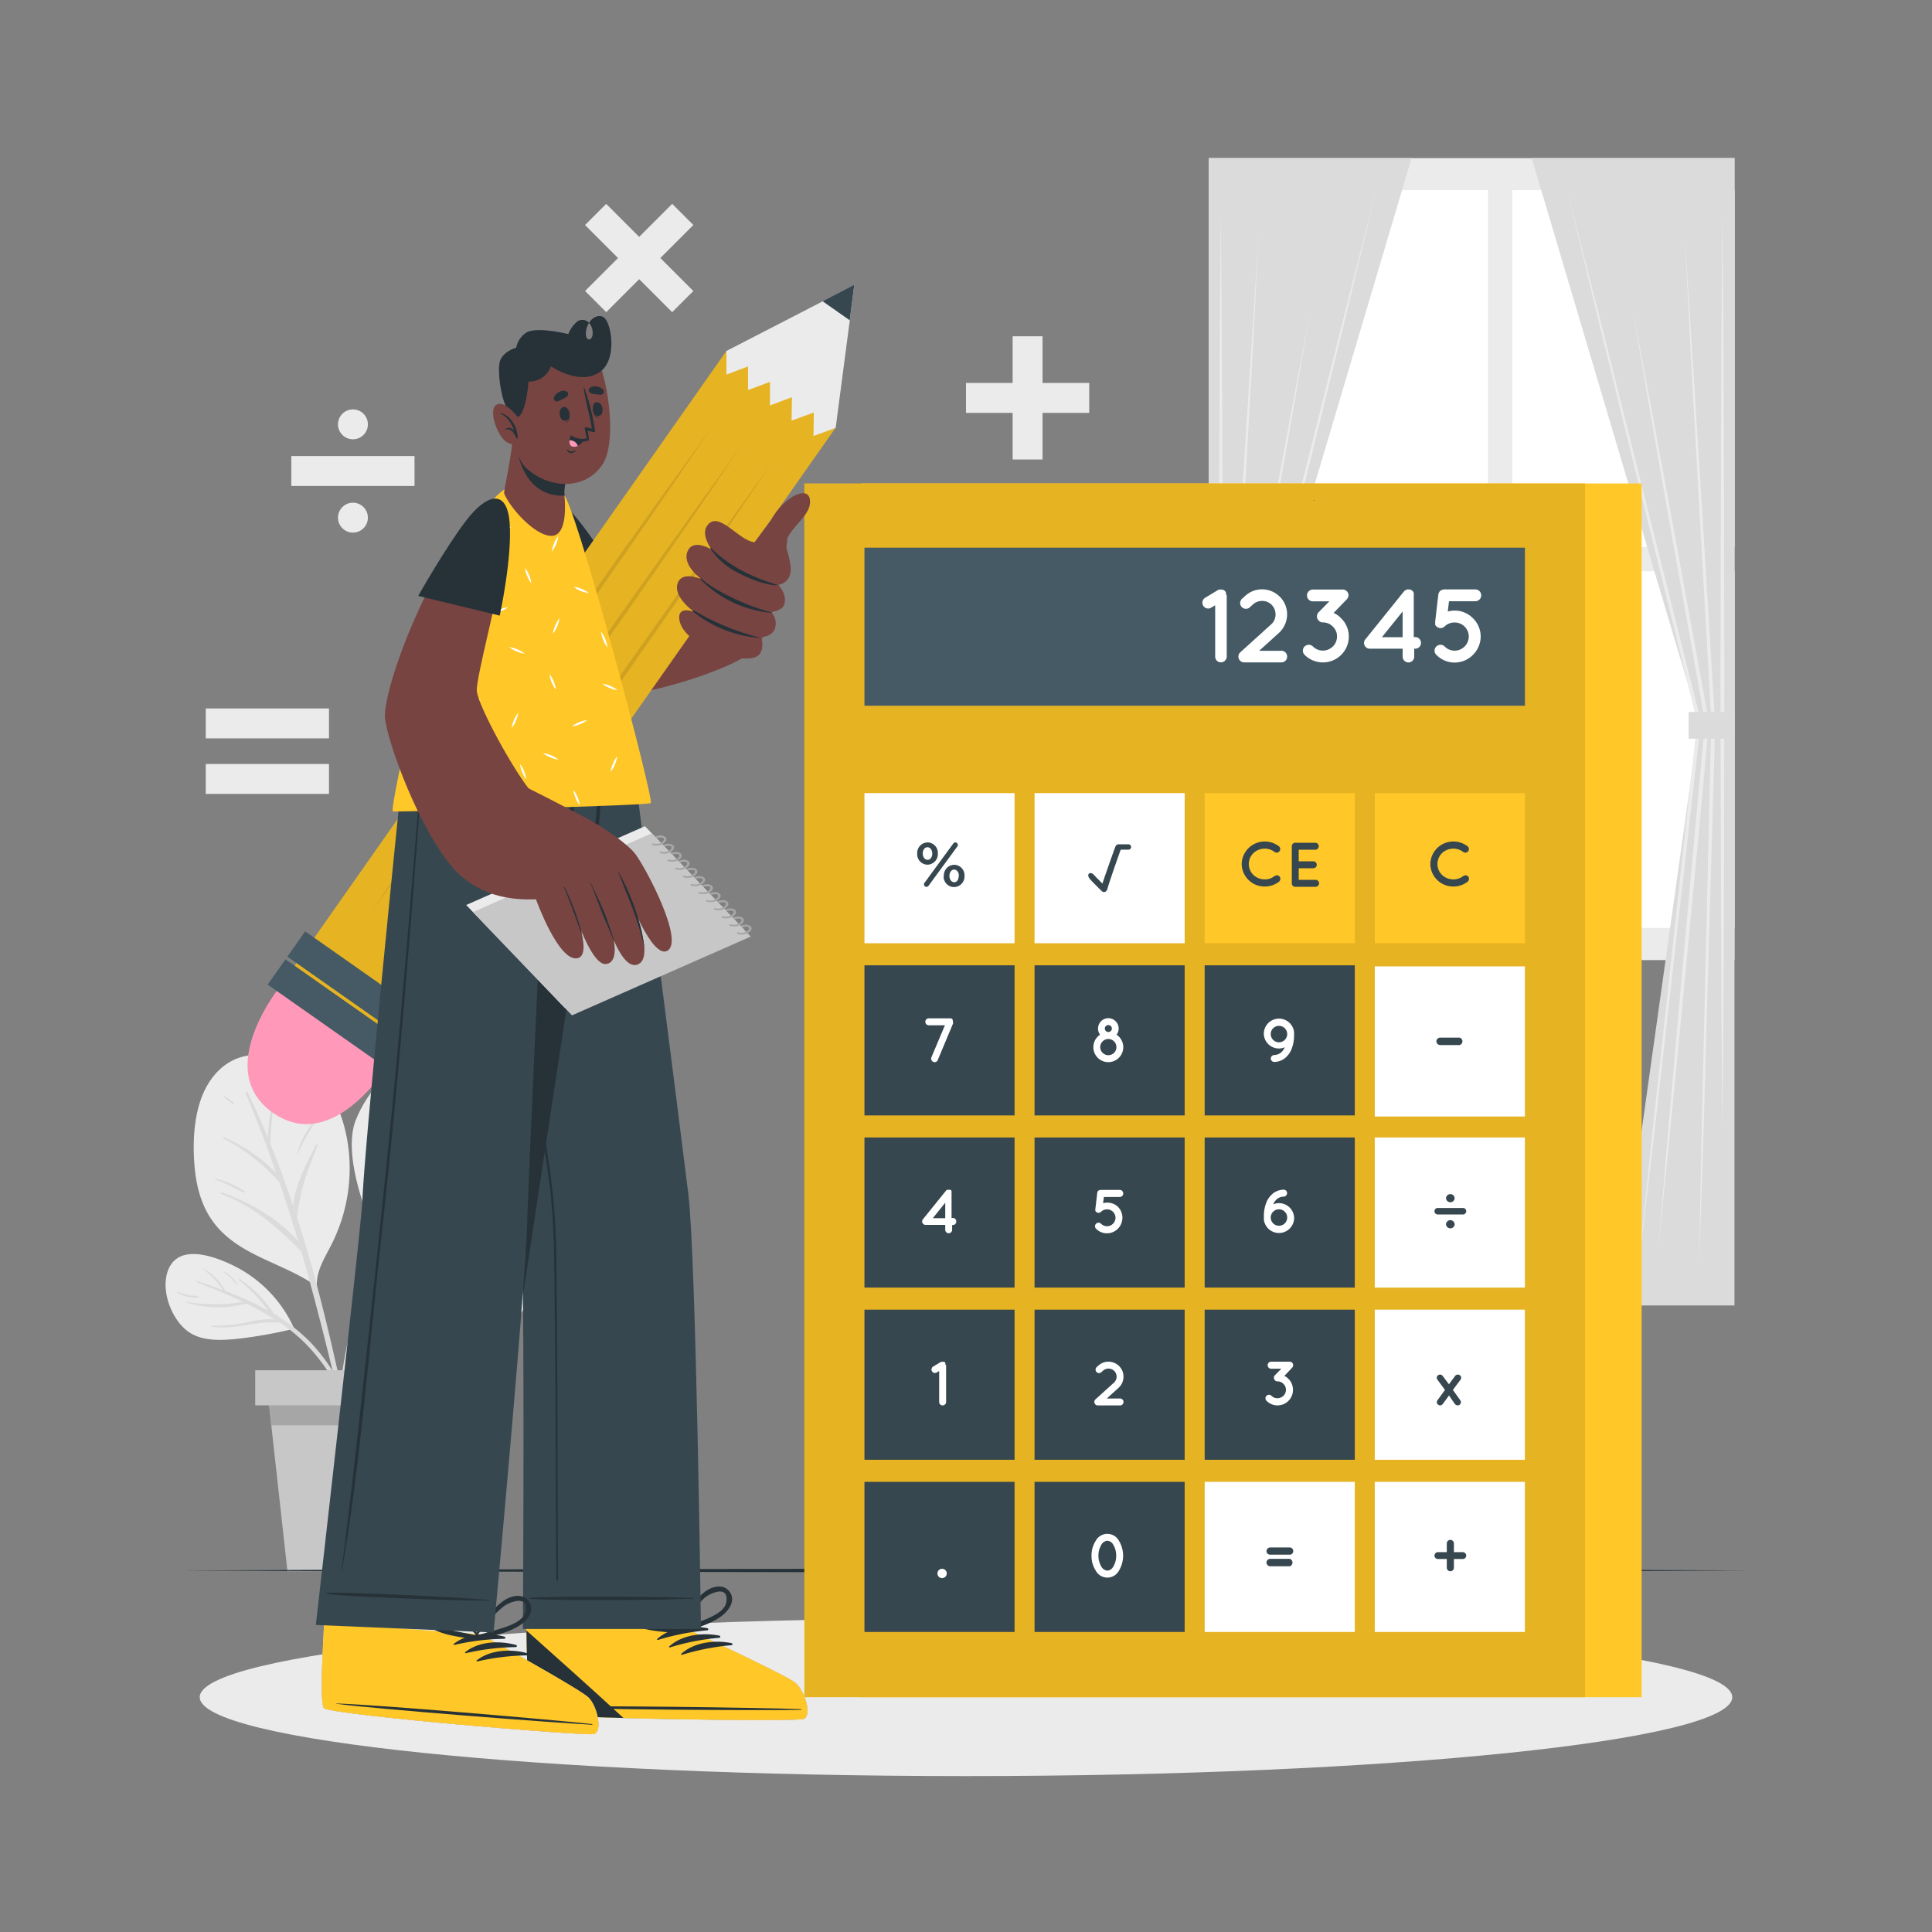 <svg xmlns="http://www.w3.org/2000/svg" viewBox="0 0 500 500"><rect x="0" y="0" width="500" height="500" fill="#808080" stroke="none"/><g id="freepik--background-complete--inject-42"><rect x="312.82" y="40.91" width="136.06" height="207.55" transform="translate(761.71 289.38) rotate(180)" style="fill:#ebebeb"></rect><rect x="391.37" y="49.23" width="57.51" height="92.32" transform="translate(840.26 190.77) rotate(180)" style="fill:#fff"></rect><rect x="327.58" y="49.23" width="57.51" height="92.32" transform="translate(712.66 190.77) rotate(180)" style="fill:#fff"></rect><rect x="391.37" y="147.83" width="57.51" height="92.32" transform="translate(840.26 387.98) rotate(180)" style="fill:#fff"></rect><rect x="327.58" y="147.83" width="57.51" height="92.32" transform="translate(712.66 387.98) rotate(180)" style="fill:#fff"></rect><polygon points="365.31 40.91 312.82 40.91 312.82 337.85 343.2 337.85 322 186.75 365.31 40.91" style="fill:#dbdbdb"></polygon><polygon points="356.22 48.94 347.9 83.45 339.43 117.93 322.48 186.87 322.49 186.7 330.33 258.75 334.25 294.78 338 330.82 333.76 294.83 329.67 258.82 321.5 186.81 321.49 186.72 321.52 186.63 338.79 117.77 347.43 83.34 356.22 48.94" style="fill:#ebebeb"></polygon><polygon points="315.95 55.03 316.19 84.81 316.33 114.59 316.45 174.15 316.33 233.7 316.19 263.48 315.95 293.26 315.7 263.48 315.56 233.7 315.45 174.15 315.56 114.59 315.7 84.81 315.95 55.03" style="fill:#ebebeb"></polygon><path d="M325.75,60.61l-1.62,31.65-1.77,31.65-3.56,63.28v0c.35,11.76.57,23.51.87,35.26l.83,35.26.83,35.26L322,328.2,320.83,293l-1-35.26-1-35.25c-.32-11.76-.71-23.51-1-35.26v0l3.87-63.27,2-31.63Z" style="fill:#ebebeb"></path><path d="M332.59,323.63l-3.44-34.16-3.33-34.18c-2.13-22.79-4.34-45.57-6.4-68.37v-.13l9.73-53.21L334.1,107l5-26.58-4.6,26.66-4.67,26.64L320.37,187v-.13c2.18,22.79,4.19,45.59,6.29,68.39l3,34.2Z" style="fill:#ebebeb"></path><rect x="312.82" y="184.26" width="11.85" height="6.92" transform="translate(637.5 375.45) rotate(180)" style="fill:#dbdbdb"></rect><polygon points="396.4 40.91 448.88 40.91 448.88 337.85 418.5 337.85 439.71 186.75 396.4 40.91" style="fill:#dbdbdb"></polygon><polygon points="405.49 48.94 414.28 83.34 422.92 117.77 440.19 186.63 440.21 186.72 440.2 186.81 432.04 258.82 427.95 294.83 423.71 330.82 427.46 294.78 431.38 258.75 439.22 186.7 439.23 186.87 422.28 117.93 413.81 83.45 405.49 48.94" style="fill:#ebebeb"></polygon><polygon points="445.76 55.03 446 84.81 446.14 114.59 446.26 174.15 446.15 233.7 446.01 263.48 445.76 293.26 445.52 263.48 445.38 233.7 445.26 174.15 445.38 114.59 445.52 84.81 445.76 55.03" style="fill:#ebebeb"></polygon><path d="M436,60.61,438,92.24,440,123.87l3.88,63.27v0c-.26,11.75-.65,23.5-1,35.26l-1,35.25-1,35.26-1.17,35.25.67-35.27.83-35.26.83-35.26c.29-11.75.52-23.5.87-35.26v0l-3.56-63.28-1.77-31.65Z" style="fill:#ebebeb"></path><path d="M429.12,323.63,432,289.42l3-34.2c2.1-22.8,4.11-45.6,6.29-68.39V187l-9.48-53.25-4.67-26.64L422.6,80.41l5,26.58,4.94,26.59,9.73,53.21v.13c-2,22.8-4.27,45.58-6.4,68.37l-3.32,34.18Z" style="fill:#ebebeb"></path><rect x="437.03" y="184.26" width="11.85" height="6.92" style="fill:#dbdbdb"></rect><path d="M90.4,299.46a43.71,43.71,0,0,1-2.14,16.69,45.72,45.72,0,0,1-3.14,7.21c-1.57,3-3.19,5.85-3.12,9.23.31.24-.8.12-.81-.21-8.57-5.79-20-7.61-26.25-16.49-3-4.2-4.22-9.34-4.62-14.41-.43-5.52-.19-11.58,1.63-16.85,1.53-4.45,4.53-8.63,9-10.53s10.35-1.32,14.88.48C85.58,278.47,89.73,289.66,90.4,299.46Z" style="fill:#ebebeb"></path><path d="M89.88,366.17c-.91-4.17-1.81-8.34-2.76-12.5-1.84-8.16-3.79-16.3-6-24.36q-2-7.24-4.29-14.37a82.71,82.71,0,0,1,1.74-8.59c1-3.41,2.36-6.69,3.64-10,.08-.2-.25-.34-.35-.15-2.38,4.53-5.47,10.33-6,15.87-1.79-5.38-3.73-10.71-5.86-16a66.19,66.19,0,0,1,1.39-12.82.16.16,0,0,0-.3-.08,45.83,45.83,0,0,0-1.75,11.27c-1.63-4-3.37-7.87-5.25-11.73-.17-.35-.65-.05-.51.29,2.87,6.75,5.48,13.61,7.9,20.55a43.31,43.31,0,0,0-13.43-9.22c-.22-.1-.41.21-.19.32a51.37,51.37,0,0,1,14.43,11.24q2.58,7.62,4.88,15.32C72,315.31,64.61,311.1,57.34,308.59c-.25-.08-.35.3-.11.39,8.39,3.25,14.69,8.64,20.78,15q.9,3.12,1.76,6.24Q83,342.06,85.89,354q1.38,5.73,2.7,11.47c.94,4.12,1.6,8.44,2.93,12.44.13.39.8.35.75-.1A116.61,116.61,0,0,0,89.88,366.17Z" style="fill:#dbdbdb"></path><path d="M80.74,290.82a22.24,22.24,0,0,0-3.85,7.8c0,.07.09.13.12.05a70.74,70.74,0,0,1,4.11-7.62C81.28,290.8,80.91,290.6,80.74,290.82Z" style="fill:#dbdbdb"></path><path d="M63.3,308.27a23.52,23.52,0,0,0-7.83-3.33c-.07,0-.13.09,0,.12,1.25.64,2.58,1.12,3.85,1.72s2.51,1.32,3.8,1.89A.23.23,0,0,0,63.3,308.27Z" style="fill:#dbdbdb"></path><path d="M60.53,285.45a16.49,16.49,0,0,0-2.46-1.8.14.14,0,0,0-.17.22,16.83,16.83,0,0,0,2.42,1.85C60.48,285.83,60.69,285.57,60.53,285.45Z" style="fill:#dbdbdb"></path><path d="M118.11,316.79c-6.55,1.67-13.12,3.19-19.67,4.84-.56.15-10.68-21.24-6.31-31.88,4-9.86,12.7-17,22.81-20,4.68-1.39,10.41-2.49,15.25-1.22,4.3,1.13,7.23,4.8,8.48,8.94,1.7,5.62.8,12.21-.46,17.83a31.19,31.19,0,0,1-6.94,14.3C127.68,313.54,123.21,315.5,118.11,316.79Z" style="fill:#ebebeb"></path><path d="M128.26,297.24a85.79,85.79,0,0,1-12.88,4.5,52.89,52.89,0,0,0-8.59,2.74c3-6,6.21-11.84,9.62-17.62,4.23-1.05,8.7-2.77,12-5.6a.18.18,0,0,0-.22-.28c-3.54,2.3-7.4,3.61-11.28,5.11.92-1.55,1.85-3.11,2.8-4.66.26-.43-.33-.89-.64-.48a137.3,137.3,0,0,0-9.8,15.09,70.71,70.71,0,0,1-.11-14.18.1.1,0,0,0-.19,0,47.2,47.2,0,0,0-.45,15.55c-2.44,4.44-4.69,9-6.73,13.63-.63-2.85-1.48-5.67-2-8.54A38.8,38.8,0,0,1,99.3,290c0-.12-.16-.14-.19,0a44,44,0,0,0,1.82,23c-1.19,2.78-2.33,5.58-3.39,8.39A169.82,169.82,0,0,0,87.2,365.89a.28.28,0,0,0,.55.06,222.58,222.58,0,0,1,11.37-44c2.1-5.57,4.47-11,7-16.24,3.87-1,7.73-2.37,11.54-3.52a36.1,36.1,0,0,0,10.69-4.73A.14.14,0,0,0,128.26,297.24Z" style="fill:#dbdbdb"></path><path d="M134.53,291.39c-4,1.25-7.83,3.07-11.84,4.35-.19.06-.1.35.09.32,4.22-.7,8.42-1.83,11.9-4.44C134.81,291.52,134.67,291.34,134.53,291.39Z" style="fill:#dbdbdb"></path><path d="M102.56,281.59c0-.21-.25-.34-.32-.13-1.23,3.61-2.13,7.45-1.22,11.22,0,.15.27.16.28,0C101.64,288.92,101.57,285.26,102.56,281.59Z" style="fill:#dbdbdb"></path><path d="M119.24,273.8a9.6,9.6,0,0,0-2,6.14c0,.14.22.23.26.06.56-2.07,1.44-3.94,2.16-5.94A.27.27,0,0,0,119.24,273.8Z" style="fill:#dbdbdb"></path><path d="M138.71,331.72c-1.9,6-6.41,14.35-13.55,14.42-4.63,0-9.29-.51-13.94-.57-5-.08-10-.07-14.91.23-.41,0,.6-14.89,12.54-22.15,3.35-2,7.44-2.68,11.24-3.5a52.1,52.1,0,0,1,13.28-1.38c2.74.11,5,.69,6,3.5S139.62,328.85,138.71,331.72Z" style="fill:#ebebeb"></path><path d="M133.57,324.18c-2.9.74-5.83,1.6-8.74,2.53a31.29,31.29,0,0,1,2.4-2.35c1.26-1,2.63-1.87,4-2.78.11-.08,0-.3-.1-.24a16.37,16.37,0,0,0-7.05,5.61c-3.63,1.17-7.23,2.46-10.69,3.88a39.68,39.68,0,0,0-6.84,3.61,27,27,0,0,1,2.47-4.31c1.59-2.06,3.73-3.2,5.81-4.66a.19.19,0,0,0-.19-.32,17,17,0,0,0-9.31,10.11,38.82,38.82,0,0,0-6.78,6.15c-7.91,9-14.13,20.92-14.15,33.11,0,.29.46.38.52.07A67.57,67.57,0,0,1,100,342.21q.86-1,1.74-1.89a54.71,54.71,0,0,1,6.53-.49c2.54,0,5.07.38,7.6.58,4.17.34,8.78.39,12.54-1.71.17-.09.06-.38-.13-.31-8.38,3.05-17.18-.82-25.59,1a39.4,39.4,0,0,1,12.4-8l.77-.31c5.38.65,11.07,2.05,16.31.3.15-.05.09-.29-.07-.24-5.07,1.26-9.92-.33-14.92-.58,5.44-2.12,11-3.81,16.45-5.91C134.06,324.47,134.07,324.05,133.57,324.18Z" style="fill:#dbdbdb"></path><path d="M136,329.48a73.45,73.45,0,0,1-7.84.59c-.06,0-.08.1,0,.11a16.3,16.3,0,0,0,7.9-.5A.1.1,0,0,0,136,329.48Z" style="fill:#dbdbdb"></path><path d="M118.25,324.31a12.62,12.62,0,0,0-3.87,2.7c-.14.12,0,.36.19.25.66-.48,1.34-.93,2-1.37a19.38,19.38,0,0,0,1.89-1.19C118.66,324.55,118.47,324.24,118.25,324.31Z" style="fill:#dbdbdb"></path><path d="M76.07,343.71c.08.2-.2.38-.31.17h0a.28.28,0,0,1-.19.12A119.08,119.08,0,0,1,61,346.54c-3.95.35-8.51.57-12-1.72-4.69-3.11-7.77-11.42-5.24-16.69,3-6.27,12-2.87,16.56-.64A33.22,33.22,0,0,1,76.07,343.71Z" style="fill:#ebebeb"></path><path d="M79.57,346.61A46.58,46.58,0,0,0,70.86,340,29.91,29.91,0,0,0,62,331c-.17-.11-.32.16-.16.28a39.67,39.67,0,0,1,7.44,7.83,81.66,81.66,0,0,0-10.93-5,14.6,14.6,0,0,0-5.87-5.89s-.11.05-.06.08a24.12,24.12,0,0,1,5.3,5.57c-2.22-.83-4.46-1.6-6.71-2.34-.2-.07-.27.24-.08.31,4,1.56,8.07,3.21,12,5.1a46.18,46.18,0,0,1-14.56,0,.11.11,0,0,0-.06.21,28.78,28.78,0,0,0,15.46.23,73.85,73.85,0,0,1,7.33,4.1,18.41,18.41,0,0,0-5.93.49A45.11,45.11,0,0,1,54.8,343.1c-.13,0-.17.21,0,.23,6,1,11.75-1.7,17.74-1a47.55,47.55,0,0,1,6.23,5.09,47.07,47.07,0,0,1,9.1,12.83c2.52,5.13,3.88,10.57,5.92,15.87a.19.19,0,0,0,.37-.1C92.39,365.58,87.18,354.05,79.57,346.61Z" style="fill:#dbdbdb"></path><path d="M61.35,332.28a6.83,6.83,0,0,0-1.54-1.88A6.13,6.13,0,0,0,58,329.06c-.06,0-.09.06-.06.1.5.57,1.19,1,1.72,1.52s1,1.17,1.53,1.7A.09.09,0,0,0,61.35,332.28Z" style="fill:#dbdbdb"></path><path d="M51.39,335.52c-.89-.23-1.84-.21-2.75-.4a22.18,22.18,0,0,1-2.67-.8.11.11,0,0,0-.09.2,8.87,8.87,0,0,0,5.51,1.28A.15.15,0,0,0,51.39,335.52Z" style="fill:#dbdbdb"></path><polygon points="108.3 357.67 107.31 368.86 103.97 406.63 74.39 406.63 70.21 368.86 68.98 357.67 108.3 357.67" style="fill:#c7c7c7"></polygon><polygon points="108.3 357.67 107.31 368.86 70.21 368.86 68.98 357.67 108.3 357.67" style="fill:#a6a6a6"></polygon><rect x="66.05" y="354.62" width="45.18" height="9.08" style="fill:#c7c7c7"></rect><rect x="250" y="99.11" width="31.89" height="7.74" style="fill:#ebebeb"></rect><rect x="250" y="99.11" width="31.89" height="7.74" transform="translate(368.92 -162.97) rotate(90)" style="fill:#ebebeb"></rect><rect x="75.39" y="118.03" width="31.89" height="7.74" style="fill:#ebebeb"></rect><circle cx="91.34" cy="109.82" r="3.87" style="fill:#ebebeb"></circle><circle cx="91.34" cy="133.97" r="3.87" style="fill:#ebebeb"></circle><rect x="149.48" y="62.9" width="31.89" height="7.74" transform="translate(1.24 136.53) rotate(-45)" style="fill:#ebebeb"></rect><rect x="149.48" y="62.9" width="31.89" height="7.74" transform="translate(95.66 -97.41) rotate(45)" style="fill:#ebebeb"></rect><rect x="53.25" y="197.72" width="31.89" height="7.74" style="fill:#ebebeb"></rect><rect x="53.25" y="183.35" width="31.89" height="7.74" style="fill:#ebebeb"></rect></g><g id="freepik--Shadow--inject-42"><path d="M448.31,439.23c0,11.28-88.78,20.42-198.31,20.42S51.69,450.51,51.69,439.23,140.47,418.81,250,418.81,448.31,428,448.31,439.23Z" style="fill:#ebebeb"></path></g><g id="freepik--Floor--inject-42"><polygon points="46.98 406.44 97.74 406.2 148.49 406.11 250 405.95 351.51 406.11 402.26 406.2 453.01 406.44 402.26 406.69 351.51 406.78 250 406.94 148.49 406.78 97.74 406.69 46.98 406.44" style="fill:#263238"></polygon></g><g id="freepik--Calculator--inject-42"><rect x="222.8" y="125.12" width="202.05" height="314.12" style="fill:#FFC727"></rect><rect x="208.16" y="125.12" width="202.05" height="314.12" style="fill:#FFC727"></rect><rect x="208.16" y="125.12" width="202.05" height="314.12" style="opacity:0.1"></rect><rect x="223.72" y="205.26" width="38.85" height="38.85" style="fill:#fff"></rect><rect x="267.74" y="205.26" width="38.85" height="38.85" style="fill:#fff"></rect><rect x="311.77" y="205.26" width="38.85" height="38.85" style="fill:#FFC727"></rect><rect x="355.79" y="205.26" width="38.85" height="38.85" style="fill:#FFC727"></rect><rect x="223.72" y="249.82" width="38.85" height="38.85" style="fill:#37474f"></rect><rect x="267.74" y="249.82" width="38.85" height="38.85" style="fill:#37474f"></rect><rect x="311.77" y="249.82" width="38.85" height="38.85" style="fill:#37474f"></rect><rect x="355.79" y="250.1" width="38.85" height="38.85" style="fill:#fff"></rect><rect x="223.72" y="294.38" width="38.85" height="38.85" style="fill:#37474f"></rect><rect x="267.74" y="294.38" width="38.85" height="38.85" style="fill:#37474f"></rect><rect x="311.77" y="294.38" width="38.85" height="38.85" style="fill:#37474f"></rect><rect x="355.79" y="294.38" width="38.85" height="38.85" style="fill:#fff"></rect><rect x="223.72" y="338.94" width="38.85" height="38.85" style="fill:#37474f"></rect><rect x="267.74" y="338.94" width="38.85" height="38.85" style="fill:#37474f"></rect><rect x="311.77" y="338.94" width="38.85" height="38.85" style="fill:#37474f"></rect><rect x="355.79" y="338.94" width="38.85" height="38.85" style="fill:#fff"></rect><rect x="223.72" y="383.5" width="38.85" height="38.85" style="fill:#37474f"></rect><rect x="267.74" y="383.5" width="38.85" height="38.85" style="fill:#37474f"></rect><rect x="311.77" y="383.5" width="38.85" height="38.85" style="fill:#fff"></rect><rect x="355.79" y="383.5" width="38.85" height="38.85" style="fill:#fff"></rect><path d="M237.37,220.91v0a2.73,2.73,0,0,1,2.69-2.89,2.69,2.69,0,0,1,2.65,2.86v0a2.74,2.74,0,0,1-2.69,2.9A2.7,2.7,0,0,1,237.37,220.91Zm3.9,0v0c0-.9-.52-1.65-1.25-1.65s-1.21.75-1.21,1.62v0c0,.93.52,1.65,1.25,1.65S241.27,221.78,241.27,220.91Zm-2,7.55,7.43-10.14a.6.6,0,0,1,.55-.29.63.63,0,0,1,.64.63.75.75,0,0,1-.14.42l-7.43,10.14a.67.67,0,0,1-.56.29.62.62,0,0,1-.63-.63A.73.73,0,0,1,239.23,228.46Zm5-1.76v0a2.73,2.73,0,0,1,2.69-2.89,2.7,2.7,0,0,1,2.65,2.86v0a2.74,2.74,0,0,1-2.68,2.9A2.71,2.71,0,0,1,244.21,226.7Zm3.9,0v0c0-.9-.52-1.65-1.24-1.65s-1.22.75-1.22,1.62v0c0,.93.52,1.65,1.25,1.65S248.11,227.57,248.11,226.7Z" style="fill:#37474f"></path><path d="M321.35,223.61a5.94,5.94,0,0,1,5.93-5.83,6,6,0,0,1,3.74,1.27.93.93,0,0,1-1.13,1.47,4.06,4.06,0,0,0-2.61-.89,4.29,4.29,0,0,0-2.91,1.16,4,4,0,0,0-1.18,2.82,3.91,3.91,0,0,0,1.18,2.81,4.3,4.3,0,0,0,2.91,1.17,4.08,4.08,0,0,0,2.61-.89,1,1,0,0,1,1.29.17,1,1,0,0,1-.16,1.3,6.06,6.06,0,0,1-3.74,1.26A5.91,5.91,0,0,1,321.35,223.61Z" style="fill:#37474f"></path><path d="M334.32,228.54V219a.87.87,0,0,1,.89-.89h5.28a.9.9,0,0,1,0,1.79h-4.38v3h3.77a.9.9,0,0,1,0,1.8h-3.77v3h4.38a.92.92,0,0,1,.89.91.91.91,0,0,1-.89.89h-5.24s0,0,0,0v0A.88.88,0,0,1,334.32,228.54Z" style="fill:#37474f"></path><path d="M370.17,223.61a5.94,5.94,0,0,1,5.93-5.83,6,6,0,0,1,3.74,1.27.93.93,0,0,1-1.13,1.47,4.08,4.08,0,0,0-2.61-.89,4.29,4.29,0,0,0-2.91,1.16,4,4,0,0,0-1.18,2.82,3.91,3.91,0,0,0,1.18,2.81,4.3,4.3,0,0,0,2.91,1.17,4.1,4.1,0,0,0,2.61-.89,1,1,0,0,1,1.29.17,1,1,0,0,1-.16,1.3,6.09,6.09,0,0,1-3.74,1.26A5.91,5.91,0,0,1,370.17,223.61Z" style="fill:#37474f"></path><path d="M246.69,264.78l-4,9.56a.85.85,0,0,1-.82.54.86.86,0,0,1-.34-.07.91.91,0,0,1-.49-1.16l3.5-8.3h-4.18a.92.92,0,0,1-.89-.91.89.89,0,0,1,.89-.89h5.55a.47.47,0,0,1,.16,0,1.4,1.4,0,0,1,.34.13l0,.05s.05,0,.06.06.05.05.07.07,0,.05,0,.06l0,.08.06.09s0,.06,0,.08a.19.19,0,0,1,0,.08,1,1,0,0,1,0,.35A.5.5,0,0,1,246.69,264.78Z" style="fill:#fff"></path><path d="M290.7,271a3.87,3.87,0,1,1-6-3.22,2.67,2.67,0,1,1,4.81-1.6,2.62,2.62,0,0,1-.54,1.6A3.88,3.88,0,0,1,290.7,271Zm-1.77,0a2.11,2.11,0,0,0-2.08-2.11,2.13,2.13,0,0,0-2.12,2.11,2.11,2.11,0,0,0,2.12,2.08A2.08,2.08,0,0,0,288.93,271Zm-3-4.82a.91.91,0,1,0,1.82,0,.9.9,0,0,0-.89-.89A.91.91,0,0,0,285.92,266.21Z" style="fill:#fff"></path><path d="M327.07,267.47a3.93,3.93,0,0,1,7.83-.4l0,0c0,.3,0,.61,0,.92a9.3,9.3,0,0,1-.57,3.31,5.64,5.64,0,0,1-2.09,2.77,4.59,4.59,0,0,1-2.42.76.9.9,0,0,1-.94-.86.92.92,0,0,1,.87-.93,3,3,0,0,0,1.52-.46,3.12,3.12,0,0,0,1-1.13,2.74,2.74,0,0,0,.21-.42,3.8,3.8,0,0,1-1.55.32A3.91,3.91,0,0,1,327.07,267.47Zm1.8,0a2.13,2.13,0,1,0,4.25,0,2.13,2.13,0,0,0-4.25,0Z" style="fill:#fff"></path><path d="M371.74,269.53a1,1,0,0,1,1-1h5a1,1,0,0,1,0,1.93h-5A1,1,0,0,1,371.74,269.53Z" style="fill:#37474f"></path><path d="M247.48,316.15a.89.89,0,0,1-.91.89h-.16v1.23a.89.89,0,0,1-1.78,0V317h-5.09a.77.77,0,0,1-.55-.2.86.86,0,0,1-.15-1.24l6-7.44s0,0,0,0l0-.07A.18.18,0,0,0,245,308s0,0,.06-.05,0,0,.1,0,0-.05.06-.05l.1,0a.1.1,0,0,0,.07,0h.27a.12.12,0,0,0,.08,0s.07,0,.1,0l.06,0,.09.06s0,0,.08.05,0,0,0,0,.05,0,.05,0l.07.07,0,.06a.3.3,0,0,1,.07.08.11.11,0,0,0,0,.07.19.19,0,0,1,0,.09s0,.05,0,.07a.13.13,0,0,1,0,.09s0,.05,0,.09v6.58h.16A.9.9,0,0,1,247.48,316.15Zm-2.85-4.89-3.22,4h3.22Z" style="fill:#fff"></path><path d="M289.3,312.3a4,4,0,0,1,1.18,2.85A4.07,4.07,0,0,1,289.3,318a4,4,0,0,1-2.83,1.18h0a3.92,3.92,0,0,1-2.81-1.18.9.9,0,0,1,0-1.3.92.92,0,0,1,1.29,0,2.16,2.16,0,0,0,3.09,0,2.19,2.19,0,0,0,.65-1.53,2.19,2.19,0,0,0-2.18-2.19,2.19,2.19,0,0,0-1.56.63.91.91,0,0,1-1.29,0c-.07-.06-.11-.14-.18-.21s0-.05,0-.05a.12.12,0,0,0,0-.08c0-.05,0-.08,0-.11s0,0,0,0a.66.66,0,0,1,0-.28l.49-4.19a.93.93,0,0,1,.4-.64s.05,0,.06,0,0,0,.05,0a1,1,0,0,1,.42-.1h4.78a.92.92,0,1,1,0,1.83h-4l-.2,1.6a4.53,4.53,0,0,1,1.09-.14A4,4,0,0,1,289.3,312.3Z" style="fill:#fff"></path><path d="M334.92,315.24a3.93,3.93,0,0,1-7.83.41s0,0,0,0c0-.3,0-.61,0-.92a9.52,9.52,0,0,1,.56-3.31,5.69,5.69,0,0,1,2.09-2.77,4.63,4.63,0,0,1,2.43-.76.89.89,0,0,1,.93.86.94.94,0,0,1-.87.94,2.9,2.9,0,0,0-1.52.45,3.4,3.4,0,0,0-1,1.13c-.08.13-.14.28-.21.42a3.8,3.8,0,0,1,1.55-.32A3.93,3.93,0,0,1,334.92,315.24Zm-1.8,0a2.13,2.13,0,1,0-4.25,0,2.13,2.13,0,0,0,4.25,0Z" style="fill:#fff"></path><path d="M372.08,314.3a.84.84,0,0,1,0-1.68h6.54a.84.84,0,1,1,0,1.68Zm4.38-4.25v.08a1.12,1.12,0,0,1-2.23,0v-.08a1.12,1.12,0,0,1,2.23,0Zm0,6.74v.09a1.12,1.12,0,0,1-2.23,0v-.09a1.12,1.12,0,0,1,2.23,0Z" style="fill:#37474f"></path><path d="M244.85,353.28v9.55a.9.9,0,0,1-.91.89.87.87,0,0,1-.88-.89v-8l-.65.37a.8.8,0,0,1-.45.13.9.9,0,0,1-.47-1.66l2-1.19.06,0s.05,0,.08-.05h.1s.05,0,.06,0a.25.25,0,0,1,.12,0h.17a.1.1,0,0,0,.07,0c.05,0,.06,0,.1,0a.08.08,0,0,1,.06,0s.07.05.1.05l.06.05.07.05a.12.12,0,0,1,.06.06l0,.06.07.07v0s0,0,0,.05,0,.05,0,.08,0,.07,0,.08a.45.45,0,0,0,0,.08.17.17,0,0,0,0,.12Z" style="fill:#fff"></path><path d="M290.76,362.83a.88.88,0,0,1-.89.89h-5.76a.88.88,0,0,1-.66-.29.9.9,0,0,1,.05-1.27l4.79-4.33a2.09,2.09,0,0,0-1.41-3.64,2.17,2.17,0,0,0-1.41.53l-.5.46a.9.9,0,0,1-1.2-1.33l.5-.45a3.85,3.85,0,0,1,2.61-1,3.9,3.9,0,0,1,2.88,1.28,3.82,3.82,0,0,1,1,2.61,3.9,3.9,0,0,1-1.28,2.88l-3.05,2.76h3.44A.9.9,0,0,1,290.76,362.83Z" style="fill:#fff"></path><path d="M333.44,356.84a3.93,3.93,0,0,1,1.18,2.83,4,4,0,0,1-6.85,2.85.91.91,0,1,1,1.29-1.29,2.15,2.15,0,0,0,1.54.63,2.23,2.23,0,0,0,1.55-.63,2.17,2.17,0,0,0,.65-1.56,2.09,2.09,0,0,0-.65-1.53,2.17,2.17,0,0,0-1.54-.65.79.79,0,0,1-.66-.29s0,0,0,0a.91.91,0,0,1,0-1.29l1.65-1.68h-2.62a.92.92,0,0,1-.91-.93.9.9,0,0,1,.91-.9h4.77a.91.91,0,0,1,.81,1.34,1.88,1.88,0,0,1-.16.23l-2,2.1A3.55,3.55,0,0,1,333.44,356.84Z" style="fill:#fff"></path><path d="M378,357.05,376,359.71l1.92,2.67a.84.84,0,0,1-.16,1.16.93.93,0,0,1-.52.18,1.06,1.06,0,0,1-.71-.36L375,361.15l-1.62,2.21a.91.91,0,0,1-.67.36.88.88,0,0,1-.51-.18.81.81,0,0,1-.18-1.16l1.94-2.67L372,357.05a.79.79,0,0,1,.18-1.14.84.84,0,0,1,1.18.17l1.62,2.17,1.61-2.17a.91.91,0,0,1,1.23-.17A.82.82,0,0,1,378,357.05Z" style="fill:#37474f"></path><path d="M243.81,406a1.22,1.22,0,0,1,1.21,1.21,1.21,1.21,0,0,1-1.21,1.2,1.19,1.19,0,0,1-1.2-1.2A1.21,1.21,0,0,1,243.81,406Z" style="fill:#fff"></path><path d="M282.48,402.62a7,7,0,0,1,1.1-3.87,3.41,3.41,0,0,1,6,0,7.46,7.46,0,0,1,0,7.73,3.4,3.4,0,0,1-6,0A7,7,0,0,1,282.48,402.62Zm6.39,0a5.37,5.37,0,0,0-.78-2.88,1.87,1.87,0,0,0-1.5-1,2,2,0,0,0-1.54,1,5.67,5.67,0,0,0,0,5.74,2,2,0,0,0,1.54,1,1.91,1.91,0,0,0,1.5-1A5.35,5.35,0,0,0,288.87,402.62Z" style="fill:#fff"></path><path d="M327.76,401.42a1,1,0,0,1,1-.94h5a.93.93,0,0,1,.93.94.91.91,0,0,1-.93.93h-5A.94.94,0,0,1,327.76,401.42Zm0,3a1,1,0,0,1,1-1h5a1,1,0,0,1,0,1.93h-5A1,1,0,0,1,327.76,404.41Z" style="fill:#37474f"></path><path d="M374.43,403.47h-2.3a.89.89,0,0,1-.89-.89.91.91,0,0,1,.89-.89h2.3v-2.24a.91.91,0,0,1,.92-.93.93.93,0,0,1,.92.93v2.24h2.3a.91.91,0,0,1,.89.89.89.89,0,0,1-.89.89h-2.3v2.25a.92.92,0,0,1-.92.92.91.91,0,0,1-.92-.92Z" style="fill:#37474f"></path><path d="M292.73,219.2a.69.69,0,0,1-.69.69h-2c-.85,2.35-3,8.5-3.47,10.24a1.45,1.45,0,0,1-.35.55.75.75,0,0,1-.47.18.86.86,0,0,1-.65-.28s-2.16-2.11-2.83-2.86c-1-1.06-.55-1.56-.41-1.65a.82.82,0,0,1,.39-.13,1.26,1.26,0,0,1,.61.23l.7.73c.2.22.39.41.58.59l.55.56.62.62c.51-1.64,2.79-8.08,3.4-9.69h0a1.06,1.06,0,0,1,.19-.23.71.71,0,0,1,.52-.24H292A.69.69,0,0,1,292.73,219.2Z" style="fill:#37474f"></path><rect x="223.72" y="141.74" width="170.93" height="40.9" style="fill:#455a64"></rect><path d="M317.48,154v15.93a1.5,1.5,0,0,1-1.51,1.48,1.46,1.46,0,0,1-1.48-1.48V156.65l-1.08.63a1.39,1.39,0,0,1-.76.21,1.51,1.51,0,0,1-.78-2.78l3.32-2s.08,0,.11-.05.08-.06.13-.08l.16,0a.15.15,0,0,1,.11,0,.42.42,0,0,1,.19,0h.3s.08,0,.1,0a.29.29,0,0,1,.17.06s.08,0,.1,0,.11.08.17.08a.21.21,0,0,0,.1.08s.09.06.11.09.08.08.11.1a.52.52,0,0,1,.08.11l.11.11,0,.05s0,.06,0,.09.06.08.06.13,0,.11,0,.13a1.06,1.06,0,0,0,0,.14.25.25,0,0,0,.05.19Z" style="fill:#fff"></path><path d="M333.11,169.94a1.46,1.46,0,0,1-1.48,1.48H322a1.44,1.44,0,0,1-1.11-.49,1.49,1.49,0,0,1,.08-2.1l8-7.24a3.35,3.35,0,0,0,1.14-2.59,3.53,3.53,0,0,0-.89-2.35,3.45,3.45,0,0,0-2.6-1.13,3.55,3.55,0,0,0-2.34.89l-.84.76a1.48,1.48,0,0,1-2.11-.11,1.5,1.5,0,0,1,.11-2.11l.84-.75a6.34,6.34,0,0,1,4.34-1.68,6.49,6.49,0,0,1,4.81,2.14,6.36,6.36,0,0,1,1.67,4.34,6.51,6.51,0,0,1-2.13,4.81l-5.1,4.61h5.75A1.49,1.49,0,0,1,333.11,169.94Z" style="fill:#fff"></path><path d="M347.07,160a6.55,6.55,0,0,1,2,4.72,6.7,6.7,0,0,1-11.44,4.75,1.52,1.52,0,0,1,0-2.16,1.54,1.54,0,0,1,2.16,0,3.6,3.6,0,0,0,2.56,1.06,3.71,3.71,0,0,0,2.59-1.06,3.6,3.6,0,0,0,1.08-2.59,3.5,3.5,0,0,0-1.08-2.56,3.58,3.58,0,0,0-2.56-1.08,1.35,1.35,0,0,1-1.11-.49s0,0,0,0a1.52,1.52,0,0,1,0-2.15l2.75-2.81h-4.37a1.53,1.53,0,0,1,0-3.05h8A1.51,1.51,0,0,1,349,154a1.61,1.61,0,0,1-.19.73,2,2,0,0,1-.27.38l-3.4,3.51A6,6,0,0,1,347.07,160Z" style="fill:#fff"></path><path d="M367.75,166.4a1.48,1.48,0,0,1-1.51,1.48H366v2.06a1.49,1.49,0,0,1-3,0v-2.06h-8.5a1.35,1.35,0,0,1-.92-.32,1.45,1.45,0,0,1-.24-2.08l10-12.42s0,0,.05-.05a.35.35,0,0,0,.08-.11.26.26,0,0,0,.14-.08s.08,0,.1-.08a.31.31,0,0,1,.17-.05c0-.06.05-.08.1-.08s.08,0,.17-.06.08,0,.1,0h.46a.24.24,0,0,0,.14,0s.11,0,.16.06l.11,0c.05.06.11.08.13.11l.14.08s0,0,0,0,.09,0,.09.05l.1.11a.76.76,0,0,1,.08.11.54.54,0,0,1,.11.13.17.17,0,0,0,.06.11c0,.06,0,.08.05.16s0,.08,0,.11a.39.39,0,0,1,0,.16c0,.06,0,.08,0,.14v11h.27A1.5,1.5,0,0,1,367.75,166.4ZM363,158.25l-5.37,6.66H363Z" style="fill:#fff"></path><path d="M381.2,160a6.61,6.61,0,0,1,2,4.75,6.69,6.69,0,0,1-2,4.72,6.61,6.61,0,0,1-4.72,2h-.06a6.53,6.53,0,0,1-4.69-2,1.47,1.47,0,0,1,0-2.16,1.53,1.53,0,0,1,2.15,0,3.62,3.62,0,0,0,5.16,0,3.68,3.68,0,0,0,1.08-2.56,3.64,3.64,0,0,0-3.64-3.65,3.65,3.65,0,0,0-2.6,1,1.51,1.51,0,0,1-2.15,0c-.11-.1-.19-.24-.3-.35s0-.08,0-.08a.17.17,0,0,0,0-.13c0-.08,0-.14,0-.19s0,0,0-.06a1.69,1.69,0,0,1,0-.45l.81-7a1.68,1.68,0,0,1,.68-1.08c.05,0,.08,0,.11,0s.05,0,.08-.05a1.45,1.45,0,0,1,.7-.17h8a1.53,1.53,0,1,1,0,3.06H375l-.32,2.67a7,7,0,0,1,1.81-.25A6.58,6.58,0,0,1,381.2,160Z" style="fill:#fff"></path></g><g id="freepik--Character--inject-42"><path d="M340.31,129.43l-.4.1a.24.24,0,0,1,.07-.12h0Z" style="fill:#263238"></path><path d="M371.34,178h0" style="fill:none;stroke:#ff98b9;stroke-linecap:round;stroke-linejoin:round;stroke-width:0px"></path><path d="M371.34,178h0" style="fill:none;stroke:#ff98b9;stroke-linecap:round;stroke-linejoin:round;stroke-width:0px"></path><path d="M351.82,418.33l-.18,0v-.13Z" style="fill:#dd6a57"></path><path d="M138.28,134.35c1.74,12.86,11.32,43.39,18.47,45.34,6.66,1.8,35.93-6.92,39.7-12.73,2-3.11,10-31.67,6.43-30-4.52,2.15-37.67,18.91-39,18.57-2.88-.72-8.49-12.06-13.35-18.4C139.93,123.35,137.47,128.35,138.28,134.35Z" style="fill:#774442"></path><path d="M158.28,147.12l-15,13.75s-5.31-19.64-5.91-28.73S144.2,124.07,158.28,147.12Z" style="fill:#263238"></path><path d="M101.19,274.52S86.68,299.21,70.65,288s2.27-33.28,2.27-33.28Z" style="fill:#ff98b9"></path><rect x="126.99" y="82.47" width="34.54" height="201.34" transform="translate(157.07 415.92) rotate(-144.92)" style="fill:#FFC727"></rect><rect x="126.99" y="82.47" width="34.54" height="201.34" transform="translate(157.07 415.92) rotate(-144.92)" style="opacity:0.1"></rect><rect x="67.92" y="259.13" width="40.33" height="8" transform="translate(8.94 529.09) rotate(-144.92)" style="fill:#455a64"></rect><rect x="73" y="251.89" width="40.33" height="8" transform="translate(22.35 518.85) rotate(-144.92)" style="fill:#455a64"></rect><path d="M188,90.83,212.89,78l8.2-4.27-1.17,9.2-3.65,27.81-5.75,2.1s.11-6,.09-6.07l-5.75,2.09s.11-6,.09-6.07l-5.68,2.14s0-6,0-6.11l-5.68,2.14s0-6,0-6.12L188,96.94S188,90.93,188,90.83Z" style="fill:#ebebeb"></path><polygon points="212.89 77.96 221.09 73.69 219.91 82.89 212.89 77.96" style="fill:#37474f"></polygon><g style="opacity:0.1"><path d="M111.51,245.5q10.72-15.87,21.67-31.6l21.92-31.43,22.12-31.29,11.14-15.59,11.24-15.52-10.79,15.84-10.88,15.77L156,183.11l-22.13,31.28Q122.77,230,111.51,245.5Z"></path><path d="M103.69,240.91q10.73-15.89,21.67-31.6l21.92-31.44,22.13-31.28L180.55,131l11.23-15.52L181,131.31l-10.89,15.77-21.92,31.44L126.06,209.8Q114.95,225.4,103.69,240.91Z"></path><path d="M95.87,236.32q10.72-15.88,21.67-31.61l21.92-31.43L161.59,142l11.14-15.59L184,110.88l-10.78,15.84-10.89,15.77-21.91,31.43-22.13,31.29C110.83,215.61,103.4,226,95.87,236.32Z"></path></g><path d="M201.72,134.86c.54,4.27,3.46,10.31,2.83,13.45a3.67,3.67,0,0,1-3.14,3.05s2.52,2.49,1.48,5.24c-.53,1.42-3.27,1.81-3.27,1.81a4.37,4.37,0,0,1,.86,4.48c-.85,1.9-3.46,2-3.46,2s.92,2.86-.57,4.53c-3,3.37-20.08-2.21-20.66-9.35-.27-3.33,3.82-1.74,3.82-1.74s-5.33-3.71-4.27-7.25,6.25-1.16,6.25-1.16-5.13-3.64-3.66-7.2,6.31-.43,6.31-.43-3-3.81-1.2-6.28c2.89-4.08,8.2,4,12.24,4.31l4.09-5.5Z" style="fill:#774442"></path><path d="M203.38,141.35c-.17-4.09,5.82-7.11,6.23-11,.55-5.32-6.64-2.28-10.24,4.53l-1.87,5.78Z" style="fill:#774442"></path><path d="M196.61,165c.06,0,0,.1,0,.09a31.12,31.12,0,0,1-17.22-6.79c-.15-.13,0-.44.19-.33A63.66,63.66,0,0,0,196.61,165Z" style="fill:#263238"></path><path d="M199.7,158.47c.06,0,0,.13,0,.13A29.17,29.17,0,0,1,181.34,150c-.16-.18-.13-.51.07-.32C184.88,152.91,194.05,157.15,199.7,158.47Z" style="fill:#263238"></path><path d="M184,141.81c4.82,4.8,10.7,7.56,17.14,9.54.09,0,0,.14,0,.14-3.41-.11-7.39-1.8-10.37-3.37a18,18,0,0,1-6.9-6.14C183.77,141.87,183.91,141.7,184,141.81Z" style="fill:#263238"></path><path d="M207.93,444.87c-2.29.74-67.66-.11-70.13-1.72-1-.6-1.38-10.13-1.57-21.66v-.36c0-2.38-.08-4.83-.08-7.31,0-.34,0-.68,0-1-.09-16.65.18-33.92.18-33.92l43.73.44-1.32,33.6-.05,1.33-.26,6.95,0,.72s24.88,11.51,27.4,13.57S210.22,444.14,207.93,444.87Z" style="fill:#774442"></path><path d="M207.93,444.87c-2.29.74-67.66-.11-70.13-1.72-1-.6-1.38-10.13-1.57-21.66v-.36c0-2.38-.08-4.83-.08-7.31,0-.34,0-.68,0-1l42.59.12-.05,1.33-.26,6.95,0,.72s24.88,11.51,27.4,13.57S210.22,444.14,207.93,444.87Z" style="fill:#ebebeb"></path><path d="M207.93,444.87c-1.42.46-26.74.31-46.57-.25-12.38-.34-22.61-.85-23.56-1.47s-1.37-9.86-1.56-21.18c0-.16,0-.32,0-.48s0-.25,0-.37l42.18.08,0,.72s24.88,11.51,27.4,13.57S210.22,444.14,207.93,444.87Z" style="fill:#FFC727"></path><path d="M207.22,442.33c-11-.42-55.48-1-66.41-.62-.08,0-.08.07,0,.07,10.91.65,55.39.92,66.41.73C207.45,442.5,207.45,442.34,207.22,442.33Z" style="fill:#263238"></path><path d="M183.1,421.38c-4.33-.86-9.64-.27-13,2.78-.13.12,0,.3.18.26a61,61,0,0,1,12.78-2.49A.28.28,0,0,0,183.1,421.38Z" style="fill:#263238"></path><path d="M186.2,423.31c-4.32-.87-9.63-.27-13,2.78-.13.11,0,.3.18.26a60.55,60.55,0,0,1,12.79-2.49A.28.28,0,0,0,186.2,423.31Z" style="fill:#263238"></path><path d="M189.31,425.24c-4.33-.87-9.64-.27-13,2.77-.13.12,0,.3.18.26a61.61,61.61,0,0,1,12.78-2.49A.27.27,0,0,0,189.31,425.24Z" style="fill:#263238"></path><path d="M188.86,412c-1.67-2.37-4.86-1.36-6.69.14a23.22,23.22,0,0,0-6.81,9.85.11.11,0,0,0,.1.15c0,.33.3.69.68.55,3.59-1.27,7.6-2.2,10.7-4.54C188.65,416.78,190.44,414.24,188.86,412Zm-7.67,7.64c-1.75.67-3.53,1.25-5.26,2A69.15,69.15,0,0,1,180,416a24.58,24.58,0,0,1,2.33-2.46c1.3-1.15,6.44-3.58,5.62,1.16C187.53,417.29,183.28,418.84,181.19,419.64Z" style="fill:#263238"></path><path d="M164.36,420.71c3.55,1.57,7.66,1.55,11.46,2,.39,0,.59-.37.52-.7a.12.12,0,0,0,.07-.17,23.2,23.2,0,0,0-8.89-8c-2.13-1-5.46-1.29-6.55,1.4S162.28,419.8,164.36,420.71Zm-1.92-3.12c-1.9-4.43,3.66-3.24,5.2-2.42a25.56,25.56,0,0,1,2.83,1.86,67.71,67.71,0,0,1,5.3,4.56c-1.85-.32-3.72-.47-5.58-.72C168,420.57,163.48,420,162.44,417.59Z" style="fill:#263238"></path><path d="M161.36,444.62c-12.38-.34-22.61-.85-23.56-1.47s-1.37-9.86-1.56-21.18C141.32,426.5,153.93,437.75,161.36,444.62Z" style="fill:#263238"></path><path d="M123.17,190.58S133,301,134.58,309.47c.37,1.92.6,12.36.75,25.78.34,29.28,0,86.32,0,86.32h46.08s-1.23-95.73-3.27-112.57-15.08-118.42-15.08-118.42Z" style="fill:#37474f"></path><path d="M179.33,413.54c-7.19-.15-5.13-.2-12.32-.27-3.52,0-26.65-.24-29.93.3a.08.08,0,0,0,0,.15c3.29.55,26.41.34,29.93.31,7.19-.07,5.13-.13,12.32-.28C179.46,413.75,179.46,413.55,179.33,413.54Z" style="fill:#263238"></path><path d="M144.23,357q-.07-10-.15-20.05c-.05-6.48,0-13-.35-19.42-.62-13.1-3.28-26-5.17-38.92s-3.46-26-4.89-39c-1.6-14.6-3-29.22-4.52-43.83,0-.09-.16-.09-.15,0,2.17,26.08,4.59,52.16,8.2,78.09q1.35,9.68,3,19.31c1.07,6.51,2.14,13,2.65,19.59s.59,12.9.65,19.35q.11,10,.2,20c.15,14.83.15,41.9.29,56.74,0,.28.45.27.45,0C144.28,395.7,144.33,370.24,144.23,357Z" style="fill:#263238"></path><path d="M113.45,190.58S133,301,134.58,309.47c.37,1.92.6,12.36.75,25.78v0l22-144.71Z" style="fill:#263238"></path><path d="M153.7,448.77c-2.34.57-67.48-4.9-69.83-6.69-.9-.66-.66-10.2,0-21.72,0-.12,0-.24,0-.36.13-2.37.27-4.82.44-7.29,0-.34,0-.68.06-1,1.09-16.61,2.58-33.82,2.58-33.82l43.58,3.54-3.69,33.41-.14,1.33-.76,6.92-.07.71s24,13.25,26.37,15.48S156,448.2,153.7,448.77Z" style="fill:#774442"></path><path d="M153.7,448.77c-2.34.57-67.48-4.9-69.83-6.69-.9-.66-.66-10.2,0-21.72,0-.12,0-.24,0-.36.13-2.37.27-4.82.44-7.29,0-.34,0-.68.06-1l42.47,3.13-.14,1.33-.76,6.92-.07.71s24,13.25,26.37,15.48S156,448.2,153.7,448.77Z" style="fill:#ebebeb"></path><path d="M153.7,448.77c-2.34.57-67.48-4.9-69.83-6.69-.9-.66-.66-10.2,0-21.72,0-.12,0-.24,0-.36l42.07,3.07-.07.71s24,13.25,26.37,15.48S156,448.2,153.7,448.77Z" style="fill:#FFC727"></path><path d="M153.18,446.18c-11-1.19-55.27-5-66.2-5.32-.09,0-.09.06,0,.07,10.83,1.42,55.18,4.84,66.18,5.43C153.4,446.37,153.41,446.2,153.18,446.18Z" style="fill:#263238"></path><path d="M130.6,423.58c-4.25-1.17-9.59-.95-13.16,1.85-.13.11,0,.3.17.27a61.06,61.06,0,0,1,12.93-1.58A.28.28,0,0,0,130.6,423.58Z" style="fill:#263238"></path><path d="M133.56,425.72c-4.25-1.17-9.59-1-13.15,1.85-.14.11,0,.3.16.27a61,61,0,0,1,12.93-1.57A.28.28,0,0,0,133.56,425.72Z" style="fill:#263238"></path><path d="M136.52,427.86c-4.25-1.17-9.59-.95-13.15,1.85-.14.11,0,.31.16.27a61.13,61.13,0,0,1,12.93-1.57A.28.28,0,0,0,136.52,427.86Z" style="fill:#263238"></path><path d="M137,414.63c-1.5-2.49-4.75-1.7-6.68-.34a23.14,23.14,0,0,0-7.49,9.34.12.12,0,0,0,.09.17.54.54,0,0,0,.63.6c3.68-1,7.74-1.66,11-3.78C136.46,419.38,138.43,417,137,414.63Zm-8.19,7.08c-1.79.54-3.61,1-5.38,1.61a67.39,67.39,0,0,1,4.49-5.36,24.48,24.48,0,0,1,2.5-2.28c1.38-1.06,6.68-3.12,5.52,1.55C135.31,419.81,131,421.05,128.82,421.71Z" style="fill:#263238"></path><path d="M112,421.58c3.44,1.82,7.54,2.09,11.29,2.77.39.07.62-.32.58-.65a.11.11,0,0,0,.07-.17,23.14,23.14,0,0,0-8.3-8.63c-2-1.18-5.35-1.67-6.62.94S110,420.52,112,421.58Zm-1.69-3.24c-1.58-4.56,3.89-3,5.36-2a24.46,24.46,0,0,1,2.69,2,65.92,65.92,0,0,1,5,4.93c-1.82-.45-3.67-.74-5.51-1.12C115.57,421.69,111.13,420.85,110.26,418.34Z" style="fill:#263238"></path><path d="M127.74,422.49l-46-1.95S93.56,316.86,93.79,310.65c.61-16.11,11.31-120.11,11.31-120.11h56.23s-3.55,24-9.62,39.23A71.31,71.31,0,0,0,140,235.14s-3.36,72.68-3.56,81.26C136,333.35,127.74,422.49,127.74,422.49Z" style="fill:#37474f"></path><path d="M126.51,414.05c-7.17-.45-5.11-.42-12.29-.8-3.51-.18-26.61-1.36-29.92-.95-.07,0-.08.13,0,.14,3.27.69,26.38,1.46,29.9,1.58,7.19.23,5.12.09,12.31.24A.11.11,0,1,0,126.51,414.05Z" style="fill:#263238"></path><path d="M109.22,196.71c-2.08,26.19-4.23,52.38-6.62,78.55s-12,116.46-14.24,131c0,.1.13.14.15,0,4.64-25.86,7.34-60.61,10.25-86.72s5.27-52.28,7.38-78.45c1.2-14.81,2.28-29.63,3.41-44.44C109.57,196.49,109.24,196.5,109.22,196.71Z" style="fill:#263238"></path><path d="M153.72,228.73A87.41,87.41,0,0,0,140,235.14a.15.15,0,0,0,.13.28c4.64-2,9.37-3.89,13.89-6.14A.3.3,0,0,0,153.72,228.73Z" style="fill:#263238"></path><path d="M155.2,196.9c0-.16-.3-.2-.3,0a155.11,155.11,0,0,1-.77,15.5c-.22,2.39-2.14,15.6-6.29,14.64-.69-.17-1-.85-1.15-1.89a16.52,16.52,0,0,1,.55-4.05c.46-2.77.83-5.54,1.06-8.33a75.6,75.6,0,0,0-.16-15.63.14.14,0,0,0-.27,0,143.78,143.78,0,0,1-1.26,21.56c-.52,3.44-2.25,8.61,1.34,9.14s6-8.12,6.47-10.49A79.07,79.07,0,0,0,155.2,196.9Z" style="fill:#263238"></path><path d="M148,227.36a23.87,23.87,0,0,0-.93,2.74,6,6,0,0,0-.38,2.25c0,.14.2.16.28.06a8.13,8.13,0,0,0,1-2.19c.31-.85.64-1.69.93-2.54A.46.46,0,0,0,148,227.36Z" style="fill:#263238"></path><path d="M101.67,210c.15.17,66.17-1.47,66.76-2.17.81-1-17.12-68.77-21.91-78.83-2-4.28-12.66-5.34-17-1.57-11,9.45-19.69,41.16-21.65,50.7C104.58,193.89,101.1,209.44,101.67,210Z" style="fill:#FFC727"></path><path d="M136.94,148.82a7.6,7.6,0,0,1,.56,2.13,8.53,8.53,0,0,1-1.65-4A7.65,7.65,0,0,1,136.94,148.82Zm5.27,25.62a8,8,0,0,0,.56,2.13,7.59,7.59,0,0,0,1.09,1.91,7.89,7.89,0,0,0-.56-2.12A8,8,0,0,0,142.21,174.44Zm6.18,29.94a7.89,7.89,0,0,0,.56,2.12,7.65,7.65,0,0,0,1.09,1.92,8.44,8.44,0,0,0-1.65-4Zm-28.86-37.44a7.28,7.28,0,0,0,.56,2.13,7.56,7.56,0,0,0,1.08,1.91,8.56,8.56,0,0,0-1.64-4Zm-10.43,18.9a8.56,8.56,0,0,0,1.64,4,7.59,7.59,0,0,0-.55-2.13A7.91,7.91,0,0,0,109.1,185.84Zm25.46,11.87a8.56,8.56,0,0,0,1.64,4,7.21,7.21,0,0,0-.56-2.12A7.61,7.61,0,0,0,134.56,197.71Zm21-34.2a7.69,7.69,0,0,0,.56,2.13,7.56,7.56,0,0,0,1.08,1.91,7.59,7.59,0,0,0-.55-2.13A7.91,7.91,0,0,0,155.6,163.51Zm-28.14-4.71a7.54,7.54,0,0,0,2.12-.56,7.61,7.61,0,0,0,1.92-1.08,7.28,7.28,0,0,0-2.13.56A7.56,7.56,0,0,0,127.46,158.8Zm-7,23.81a7.86,7.86,0,0,0,2.13-.56,8,8,0,0,0,1.92-1.09,8.53,8.53,0,0,0-4,1.65Zm2,27,1.17,0,.45-.17a8,8,0,0,0,1.92-1.09,9,9,0,0,0-3.54,1.29ZM148,188a8.44,8.44,0,0,0,4-1.65,8.44,8.44,0,0,0-4,1.65Zm-19.67-50a8.44,8.44,0,0,0,4-1.65,8.44,8.44,0,0,0-4,1.65Zm-6.05,3.24a8.07,8.07,0,0,0-1.11,1.9,7.47,7.47,0,0,0-.58,2.12,7.44,7.44,0,0,0,1.11-1.9A7.92,7.92,0,0,0,122.31,141.25Zm-10.16,30.36a7.44,7.44,0,0,0-1.11,1.9,7.83,7.83,0,0,0-.59,2.12,7.8,7.8,0,0,0,1.11-1.9A8,8,0,0,0,112.15,171.61Zm-.45,27.71a8.28,8.28,0,0,0-1.11,1.9,8,8,0,0,0-.58,2.12,7.44,7.44,0,0,0,1.11-1.9A7.82,7.82,0,0,0,111.7,199.32ZM144.78,160a8,8,0,0,0-1.1,1.91,7.48,7.48,0,0,0-.59,2.12,7.8,7.8,0,0,0,1.11-1.9A7.63,7.63,0,0,0,144.78,160Zm-10.67,24.46a8.43,8.43,0,0,0-1.69,4,8.5,8.5,0,0,0,1.11-1.9A8,8,0,0,0,134.11,184.46Zm25.62,11.27a7.44,7.44,0,0,0-1.11,1.9,7.83,7.83,0,0,0-.59,2.12,7.44,7.44,0,0,0,1.11-1.9A8,8,0,0,0,159.73,195.73Zm-15.24-57a7.71,7.71,0,0,0-1.1,1.9,7.48,7.48,0,0,0-.59,2.12,8.43,8.43,0,0,0,1.69-4Zm8,14.82a8.07,8.07,0,0,0-1.9-1.11,7.47,7.47,0,0,0-2.12-.58,7.62,7.62,0,0,0,1.9,1.11A8,8,0,0,0,152.52,153.5ZM124.1,195.7a7.8,7.8,0,0,0-1.9-1.11,8,8,0,0,0-2.12-.59,8.58,8.58,0,0,0,4,1.7Zm35.75-17.07a8.43,8.43,0,0,0-4-1.69,8.5,8.5,0,0,0,1.9,1.11A8,8,0,0,0,159.85,178.63Zm-45.09-24.41a8.32,8.32,0,0,0,1.6.88,7.83,7.83,0,0,0,2.12.59,7.62,7.62,0,0,0-1.9-1.11,8,8,0,0,0-1.76-.53A1.15,1.15,0,0,0,114.76,154.22Zm29.78,42.37a7.8,7.8,0,0,0-1.9-1.11,7.67,7.67,0,0,0-2.12-.59,7.44,7.44,0,0,0,1.9,1.11A7.83,7.83,0,0,0,144.54,196.59Zm-8.74-27.42a7.8,7.8,0,0,0-1.9-1.11,7.67,7.67,0,0,0-2.12-.59,7.44,7.44,0,0,0,1.9,1.11A7.83,7.83,0,0,0,135.8,169.17Z" style="fill:#fff"></path><path d="M143.16,138.64c-3.78.6-10.5-6.09-12.67-10.87-.15-.33.59-3.62,1.29-7.65.42-2.45.83-5.19,1-7.72,0-.52,1.73.57,1.73.57l3.2,1,10.61,3.44a40.58,40.58,0,0,0-2.26,9.58,5.91,5.91,0,0,0,0,1c0,.05,0,.11,0,.18C146.29,130.24,146.81,138.06,143.16,138.64Z" style="fill:#774442"></path><path d="M146.11,128.07c0,.05,0,.11,0,.18a10.1,10.1,0,0,1-1.63,0c-10.65-1-11-14.7-11-14.7l4.2.5,10.61,3.44a40.58,40.58,0,0,0-2.26,9.58A5.91,5.91,0,0,0,146.11,128.07Z" style="fill:#263238"></path><path d="M131.41,95.38c-1.85,5.6.75,21.93,4.67,25.65,5.69,5.39,15.18,6.11,19.81-.77,4.48-6.66.72-27.89-3.68-31.29C145.74,84,134.14,87.13,131.41,95.38Z" style="fill:#774442"></path><path d="M135.68,120.86h0" style="fill:none;stroke:#dc6a57;stroke-linecap:round;stroke-linejoin:round;stroke-width:0px"></path><path d="M147.18,106.31s-.08.07-.07.11c.21,1.1.26,2.39-.68,2.9,0,0,0,.08,0,.06C147.64,109,147.55,107.32,147.18,106.31Z" style="fill:#263238"></path><path d="M146,105.31c-1.79.14-1.38,3.71.28,3.59S147.52,105.2,146,105.31Z" style="fill:#263238"></path><path d="M153.44,105.39s.09,0,.09.08c.1,1.11.39,2.37,1.43,2.62,0,0,0,.07,0,.07C153.72,108.12,153.35,106.45,153.44,105.39Z" style="fill:#263238"></path><path d="M154.29,104.12c1.77-.34,2.32,3.21.68,3.53S152.82,104.4,154.29,104.12Z" style="fill:#263238"></path><path d="M144.43,103.84a13.45,13.45,0,0,0,1.32-.65,2.36,2.36,0,0,0,1.23-.91.75.75,0,0,0-.22-.9,1.87,1.87,0,0,0-1.91,0,2.74,2.74,0,0,0-1.45,1.37A.81.81,0,0,0,144.43,103.84Z" style="fill:#263238"></path><path d="M155.47,102.16A11.94,11.94,0,0,1,154,102a2.33,2.33,0,0,1-1.45-.49.75.75,0,0,1-.06-.93,1.87,1.87,0,0,1,1.82-.56,2.74,2.74,0,0,1,1.8.86A.81.81,0,0,1,155.47,102.16Z" style="fill:#263238"></path><path d="M146.86,116.33c.3.23.6.55,1,.54a2.94,2.94,0,0,0,1.15-.41s.08,0,.06.05a1.5,1.5,0,0,1-1.34.76,1.19,1.19,0,0,1-1-.88A.06.06,0,0,1,146.86,116.33Z" style="fill:#263238"></path><path d="M147.65,112.88a3.78,3.78,0,0,0,2.7,1.39,4.77,4.77,0,0,0,1.36-.09,1.1,1.1,0,0,0,.26-.06l.24-.07a.27.27,0,0,0,.19-.27h0a.43.43,0,0,0,0-.11h0l0-.1c-.07-.85-.3-2.14-.3-2.14.33.12,2,.66,1.92.21a56.2,56.2,0,0,0-2.77-11.23.1.1,0,0,0-.19,0c.47,3.54,1.57,7,2.11,10.52a6.82,6.82,0,0,0-1.84-.33c-.12.05.49,2.48.49,2.86v0a5.25,5.25,0,0,1-4-.76C147.65,112.72,147.57,112.8,147.65,112.88Z" style="fill:#263238"></path><path d="M151.16,113.8a4.47,4.47,0,0,1-1.63,1.59,1.92,1.92,0,0,1-1.21.22c-.91-.13-1-.94-.94-1.65a4.58,4.58,0,0,1,.27-1.11A5.82,5.82,0,0,0,151.16,113.8Z" style="fill:#263238"></path><path d="M149.53,115.39a1.92,1.92,0,0,1-1.21.22c-.91-.13-1-.94-.94-1.65A2.09,2.09,0,0,1,149.53,115.39Z" style="fill:#ff98b9"></path><path d="M155.4,96.15c-5.23,3.91-12.82-1.36-12.82-1.36a5.86,5.86,0,0,1-5.79,3.95s-.68,9.15-3.08,9.24c-3.66.13-5.31-12.25-4.25-14.74S133.59,90,133.59,90a6,6,0,0,1,2.34-3.73c2.41-2,11.15.2,11.15.2a8,8,0,0,1,2.08-3.07,2.27,2.27,0,0,1,3.27.16,5.4,5.4,0,0,0-.78,2.28c-.32,2.69,1.85,2.6,1.73.18a3.72,3.72,0,0,0-.95-2.46c1-1.62,2.74-2.21,3.85-1.41C158.27,83.61,159.75,92.9,155.4,96.15Z" style="fill:#263238"></path><path d="M134.58,108.72s-3.66-5.27-6.05-4,.35,8.94,3.15,10a2.85,2.85,0,0,0,3.82-1.52Z" style="fill:#774442"></path><path d="M129.37,106.92c-.05,0-.05.06,0,.08,2,.8,3,2.62,3.72,4.51a1.59,1.59,0,0,0-2.36-.43c-.05,0,0,.11.06.1a1.74,1.74,0,0,1,1.92.62,8.19,8.19,0,0,1,.92,1.56c.09.18.41.09.35-.12l0,0C134,110.69,132.06,107.18,129.37,106.92Z" style="fill:#263238"></path><polygon points="146.27 260.94 120.65 234.21 166.91 213.82 192.53 240.55 146.27 260.94" style="fill:#ebebeb"></polygon><polygon points="148.03 262.77 122.4 236.04 168.66 215.65 194.29 242.38 148.03 262.77" style="fill:#c7c7c7"></polygon><path d="M171.38,218.49a3.26,3.26,0,0,1-2.49.19c-.38-.12-.11-.51.26-.38a2.42,2.42,0,0,0,1.62-.07l.25-.12a1.81,1.81,0,0,0,.69-.58.63.63,0,0,0,.09-.38v0s0,0,0-.05l0-.06a.46.46,0,0,0-.19-.17,1.11,1.11,0,0,0-.49-.12,2.51,2.51,0,0,0-.62.08c-.1,0-.2,0-.31.07l-.06,0-.1,0-.06,0-.36-.38a3.94,3.94,0,0,1,1-.27,2,2,0,0,1,1.63.4.81.81,0,0,1,0,1.12A2.08,2.08,0,0,1,171.38,218.49Z" style="fill:#a6a6a6"></path><path d="M173.39,220.58a3.29,3.29,0,0,1-2.5.2c-.38-.13-.11-.52.26-.39a2.45,2.45,0,0,0,1.63-.07,1.08,1.08,0,0,0,.24-.12,1.7,1.7,0,0,0,.7-.58.63.63,0,0,0,.09-.38s0,0,0,0,0,0,0-.05l0,0a.5.5,0,0,0-.2-.18,1,1,0,0,0-.49-.11,2,2,0,0,0-.61.07c-.1,0-.2.05-.31.07l-.06,0-.1,0s0,0-.06,0l-.37-.38a3.94,3.94,0,0,1,1-.27,2,2,0,0,1,1.64.4.82.82,0,0,1,0,1.12A2.15,2.15,0,0,1,173.39,220.58Z" style="fill:#a6a6a6"></path><path d="M175.39,222.68a3.31,3.31,0,0,1-2.49.19c-.38-.13-.11-.51.26-.39a2.48,2.48,0,0,0,1.62-.06l.25-.12a1.75,1.75,0,0,0,.69-.59.5.5,0,0,0,.09-.37v0s0,0,0,0l-.05-.06a.35.35,0,0,0-.19-.17,1,1,0,0,0-.49-.12,2,2,0,0,0-.61.07l-.31.08-.07,0-.09,0-.07,0-.36-.38a3.94,3.94,0,0,1,1-.27,2,2,0,0,1,1.63.4.81.81,0,0,1,0,1.13A2.27,2.27,0,0,1,175.39,222.68Z" style="fill:#a6a6a6"></path><path d="M177.4,224.77a3.29,3.29,0,0,1-2.5.19c-.38-.12-.11-.51.26-.38a2.45,2.45,0,0,0,1.63-.07l.25-.12a1.75,1.75,0,0,0,.69-.59.62.62,0,0,0,.09-.37s0,0,0,0a.17.17,0,0,1,0-.05l0-.06a.45.45,0,0,0-.19-.17,1.15,1.15,0,0,0-.5-.12,2.43,2.43,0,0,0-.61.08,2,2,0,0,0-.31.07l-.06,0a.17.17,0,0,0-.1,0s-.05,0-.06,0l-.36-.38a3.76,3.76,0,0,1,1-.28,2,2,0,0,1,1.64.41.82.82,0,0,1,0,1.12A2.25,2.25,0,0,1,177.4,224.77Z" style="fill:#a6a6a6"></path><path d="M179.4,226.86a3.26,3.26,0,0,1-2.49.19c-.38-.12-.11-.51.26-.38a2.42,2.42,0,0,0,1.62-.07l.25-.12a1.81,1.81,0,0,0,.69-.58.52.52,0,0,0,.09-.38v0s0,0,0-.05,0-.06,0-.06a.56.56,0,0,0-.2-.17,1.07,1.07,0,0,0-.49-.12,2.37,2.37,0,0,0-.61.08,1.55,1.55,0,0,0-.31.07l-.06,0a.29.29,0,0,0-.1,0s-.05,0-.06,0l-.37-.38a3.94,3.94,0,0,1,1-.27,2,2,0,0,1,1.64.4.81.81,0,0,1,0,1.12A2,2,0,0,1,179.4,226.86Z" style="fill:#a6a6a6"></path><path d="M181.41,229a3.26,3.26,0,0,1-2.49.2c-.39-.13-.12-.52.25-.39a2.45,2.45,0,0,0,1.63-.07,1.42,1.42,0,0,0,.25-.12,1.73,1.73,0,0,0,.69-.58.63.63,0,0,0,.09-.38s0,0,0,0,0,0,0-.05l0-.05a.42.42,0,0,0-.19-.18,1,1,0,0,0-.5-.11,2.08,2.08,0,0,0-.61.07c-.1,0-.2.05-.31.07l-.06,0-.1,0s-.05,0-.06,0l-.36-.38a3.76,3.76,0,0,1,1-.27,2,2,0,0,1,1.64.4.82.82,0,0,1,0,1.12A2.15,2.15,0,0,1,181.41,229Z" style="fill:#a6a6a6"></path><path d="M183.42,231.05a3.34,3.34,0,0,1-2.5.19c-.38-.13-.11-.51.26-.39a2.48,2.48,0,0,0,1.62-.06l.25-.12a1.75,1.75,0,0,0,.69-.59.56.56,0,0,0,.1-.37.1.1,0,0,1,0,0s0,0,0,0l0-.06a.42.42,0,0,0-.2-.17,1,1,0,0,0-.49-.12,2,2,0,0,0-.61.07l-.31.08-.06,0-.1,0-.06,0-.37-.38a3.94,3.94,0,0,1,1-.27,2,2,0,0,1,1.64.4.82.82,0,0,1,0,1.13A2.23,2.23,0,0,1,183.42,231.05Z" style="fill:#a6a6a6"></path><path d="M185.42,233.14a3.26,3.26,0,0,1-2.49.19c-.38-.12-.12-.51.26-.38a2.42,2.42,0,0,0,1.62-.07l.25-.12a1.75,1.75,0,0,0,.69-.59.62.62,0,0,0,.09-.37v0l0-.05,0-.06a.4.4,0,0,0-.19-.17,1.11,1.11,0,0,0-.49-.12,2.51,2.51,0,0,0-.62.08,2,2,0,0,0-.31.07l-.06,0a.17.17,0,0,0-.1,0s0,0-.06,0l-.36-.38a3.58,3.58,0,0,1,1-.28,2,2,0,0,1,1.63.41.81.81,0,0,1,0,1.12A2.25,2.25,0,0,1,185.42,233.14Z" style="fill:#a6a6a6"></path><path d="M187.43,235.23a3.29,3.29,0,0,1-2.5.19c-.38-.12-.11-.51.26-.38a2.42,2.42,0,0,0,1.62-.07,1.45,1.45,0,0,0,.25-.12,1.74,1.74,0,0,0,.69-.58.58.58,0,0,0,.1-.38v0a.43.43,0,0,0,0-.05s0-.06,0-.06a.56.56,0,0,0-.2-.17,1.07,1.07,0,0,0-.49-.12,2.37,2.37,0,0,0-.61.08,2,2,0,0,0-.31.07l-.06,0a.29.29,0,0,0-.1,0s-.05,0-.06,0l-.37-.38a3.94,3.94,0,0,1,1-.27,2,2,0,0,1,1.64.4.81.81,0,0,1,0,1.12A2.05,2.05,0,0,1,187.43,235.23Z" style="fill:#a6a6a6"></path><path d="M189.43,237.32a3.26,3.26,0,0,1-2.49.2c-.38-.13-.11-.52.26-.39a2.42,2.42,0,0,0,1.62-.07,1.42,1.42,0,0,0,.25-.12,1.73,1.73,0,0,0,.69-.58.63.63,0,0,0,.09-.38v0s0,0,0,0l0-.05a.42.42,0,0,0-.19-.18,1,1,0,0,0-.49-.11,2,2,0,0,0-.61.07,2.82,2.82,0,0,0-.31.07l-.07,0-.1,0-.06,0-.36-.38a3.94,3.94,0,0,1,1-.27,2,2,0,0,1,1.63.4.8.8,0,0,1,0,1.12A2.08,2.08,0,0,1,189.43,237.32Z" style="fill:#a6a6a6"></path><path d="M191.44,239.42a3.34,3.34,0,0,1-2.5.19c-.38-.13-.11-.51.26-.39a2.51,2.51,0,0,0,1.63-.06l.24-.12a1.72,1.72,0,0,0,.7-.59.62.62,0,0,0,.09-.37,0,0,0,0,1,0,0l0,0,0-.06a.42.42,0,0,0-.2-.17,1,1,0,0,0-.49-.12,2,2,0,0,0-.61.07l-.31.08-.06,0-.1,0-.06,0-.37-.38a3.94,3.94,0,0,1,1-.27,2,2,0,0,1,1.64.4.82.82,0,0,1,0,1.12A2.27,2.27,0,0,1,191.44,239.42Z" style="fill:#a6a6a6"></path><path d="M193.44,241.51a3.26,3.26,0,0,1-2.49.19c-.38-.12-.11-.51.26-.38a2.42,2.42,0,0,0,1.62-.07l.25-.12a1.75,1.75,0,0,0,.69-.59.5.5,0,0,0,.09-.37v0s0,0,0,0l0-.06a.48.48,0,0,0-.2-.17,1.11,1.11,0,0,0-.49-.12,2.37,2.37,0,0,0-.61.08,1.55,1.55,0,0,0-.31.07l-.06,0-.1,0-.07,0-.36-.37a3.58,3.58,0,0,1,1-.28,2,2,0,0,1,1.63.41.8.8,0,0,1,0,1.12A2.17,2.17,0,0,1,193.44,241.51Z" style="fill:#a6a6a6"></path><path d="M122,134.19C107.73,153.68,98.94,180.1,99.65,186c.78,6.54,8.91,28.88,17.9,39,2.37,2.66,22.17-17.36,19.76-20.31-4.66-5.68-13.65-22.2-13.91-25.89-.24-3.4,5.7-25,7.57-37.28C132.77,129.69,128.67,125.13,122,134.19Z" style="fill:#774442"></path><path d="M136.74,204s10,5,16.42,8.53c3.57,2,9.39,5.94,11.35,8.6,2.93,4,12.62,22.49,8.19,24.93-4,2.22-10.33-14.74-10.33-14.74s7.88,16.55,2.55,18.33S155,231.33,155,231.33s7.72,17.19,1.94,18.15c-4.37.73-9.55-17.25-9.55-17.25s6.53,14.82,2.07,15.76c-4.93,1-10.75-15.25-10.75-15.25-11.75.49-17.54-4.08-21.28-7.82C116.54,224,136.74,204,136.74,204Z" style="fill:#774442"></path><path d="M160,225.43c1,1.91,2,3.84,2.84,5.83s1.58,4,2.21,6.08a35.82,35.82,0,0,1,1.7,8.25c-.81-5-3.64-12.13-4.47-14.12s-1.54-4-2.36-6C159.91,225.41,160,225.39,160,225.43Z" style="fill:#263238"></path><path d="M152.76,228.27c1.17,2.5,2.42,4.93,3.47,7.48s1.83,5,2.7,7.63c.07.2-.06.17-.13,0-1-2.56-2.08-4.85-3.09-7.41s-1.92-5.14-3-7.64C152.68,228.26,152.74,228.24,152.76,228.27Z" style="fill:#263238"></path><path d="M146.1,229.59a61.87,61.87,0,0,1,4.44,11.84c.05.2-.11.14-.18-.06-1.4-4-2.47-7.08-4.39-11.71C145.94,229.59,146.06,229.52,146.1,229.59Z" style="fill:#263238"></path><path d="M108.23,154.22l21.1,5.1s3.24-14.82,2.57-23.94-6-7.6-11.37-.52S108.23,154.22,108.23,154.22Z" style="fill:#263238"></path></g></svg>